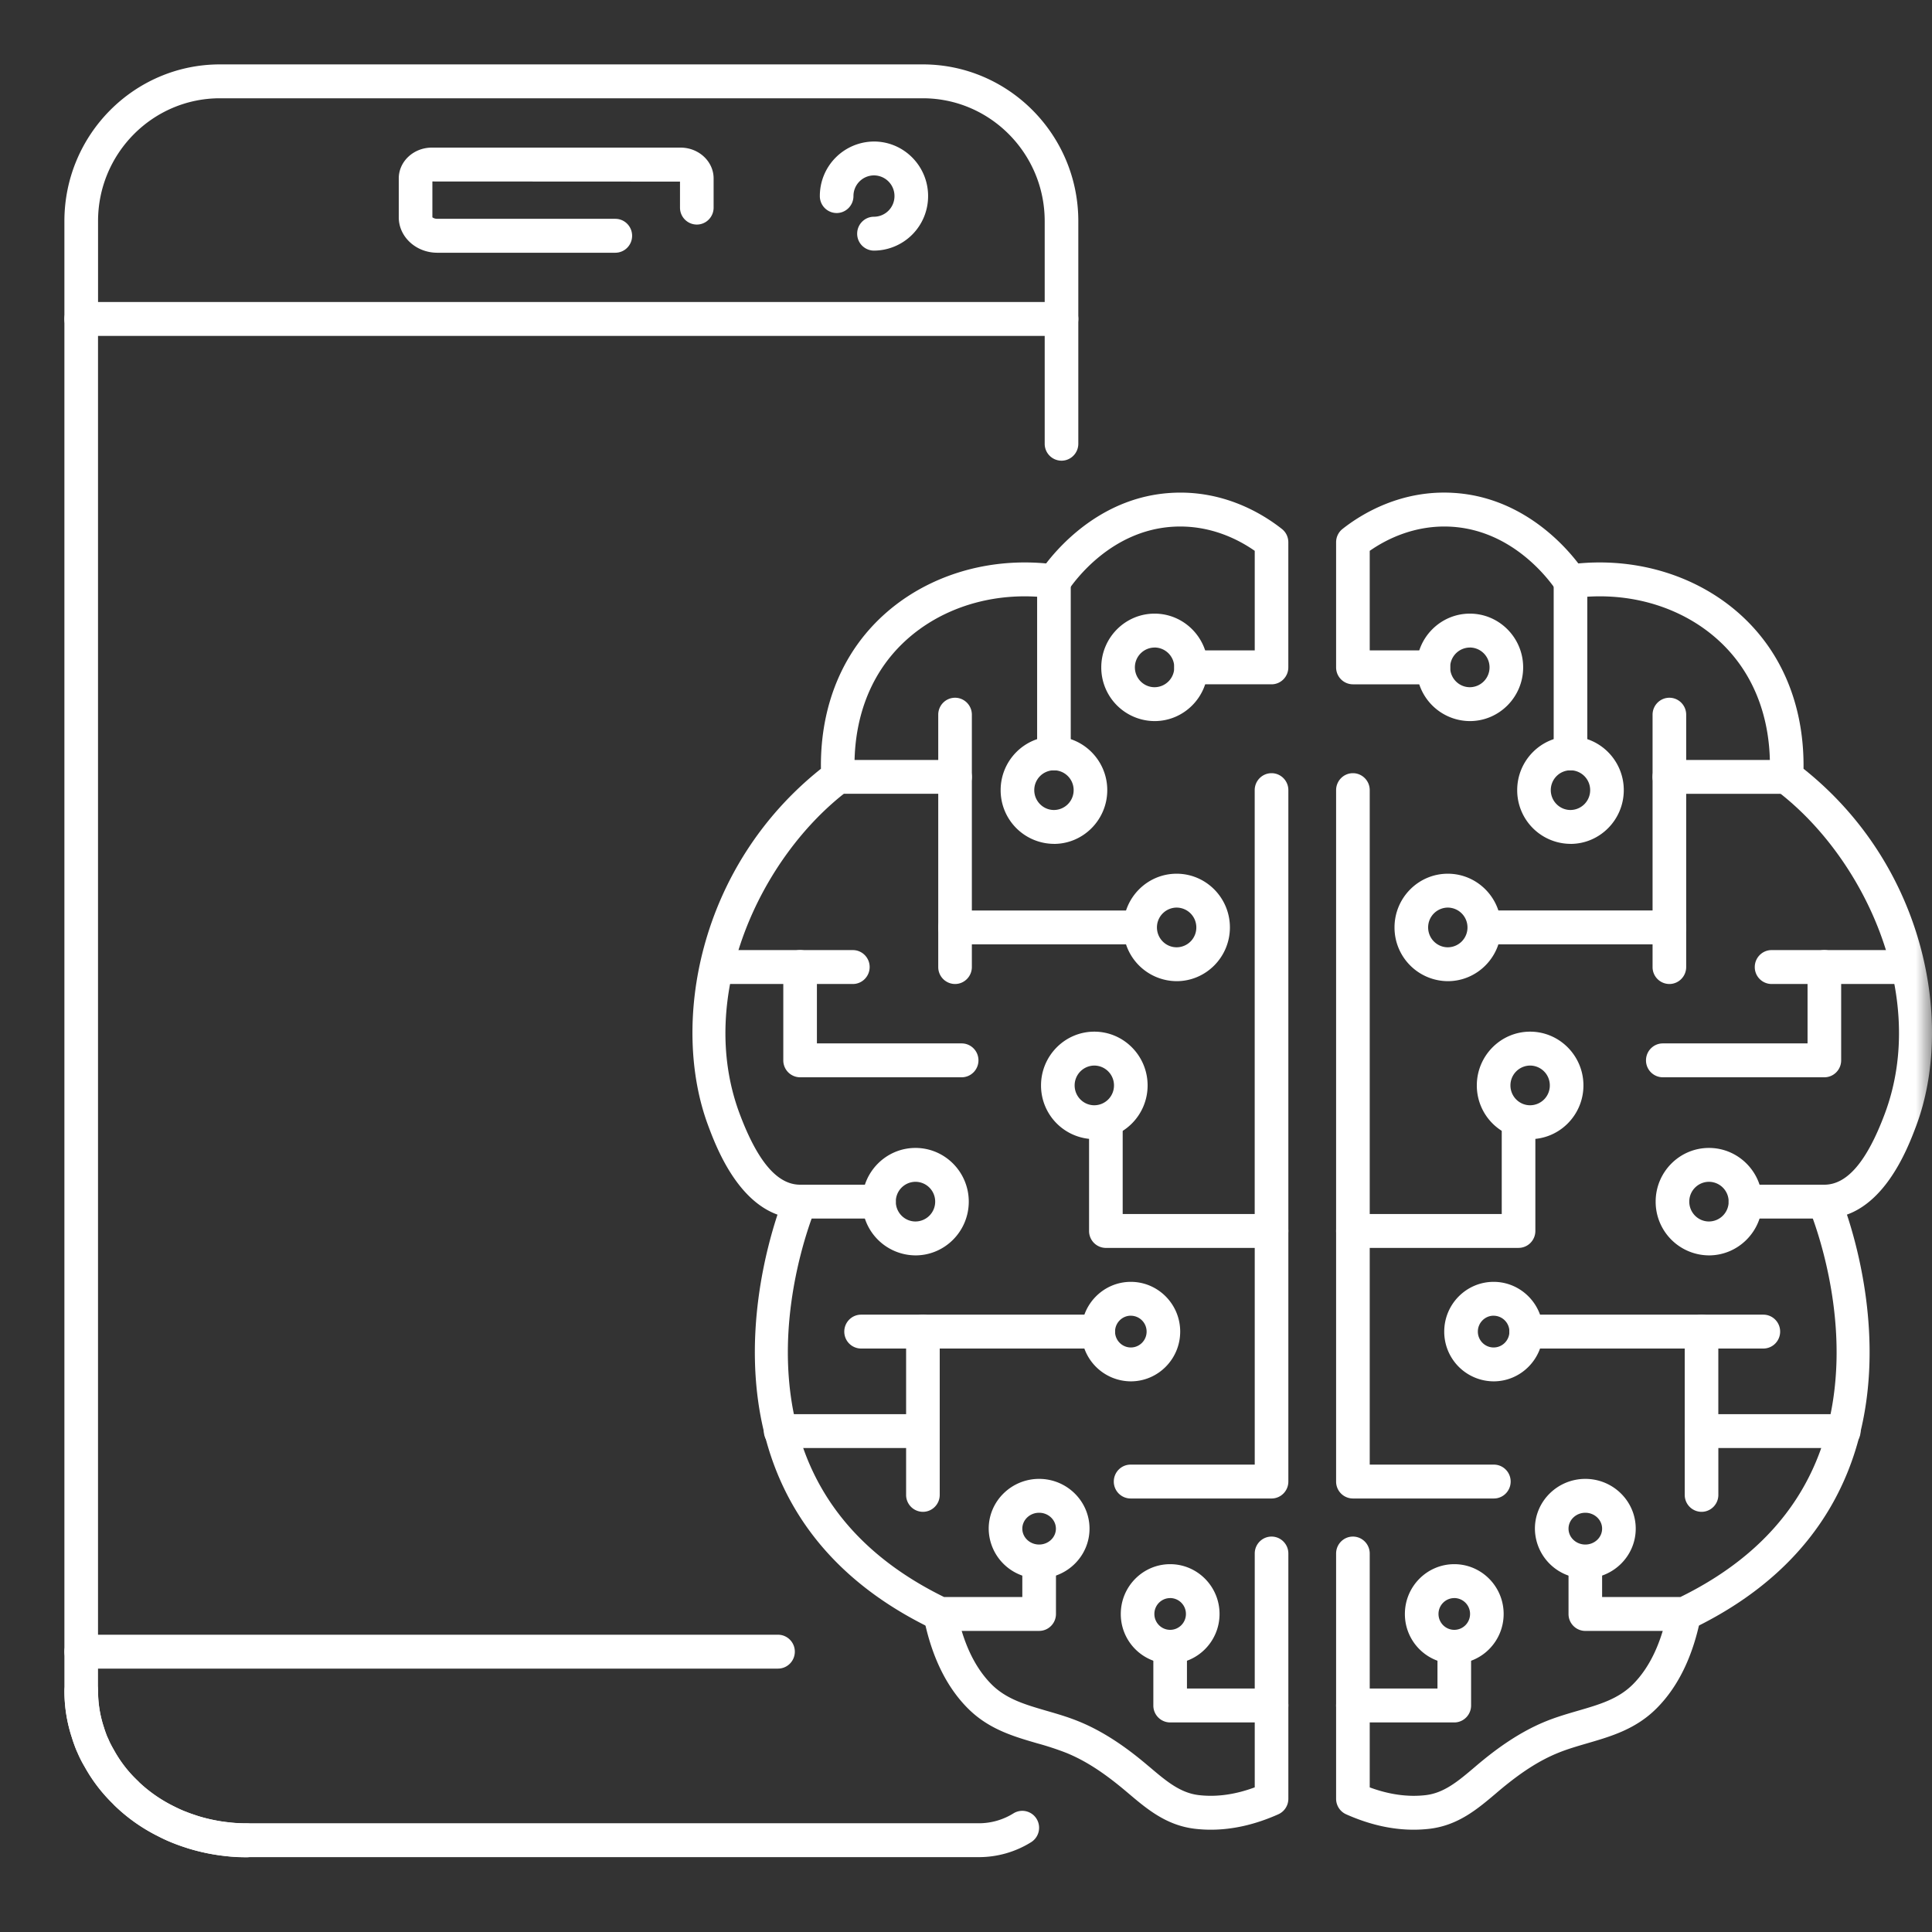 <svg width="60" height="60" viewBox="0 0 60 60" xmlns="http://www.w3.org/2000/svg" xmlns:xlink="http://www.w3.org/1999/xlink">
    <rect x="0" y="0" width="60" height="60" fill="#333333" stroke="none"/>
    <defs>
        <path id="a" d="M0 0h60v60H0z"/>
    </defs>
    <g fill="none" fill-rule="evenodd">
        <mask id="b" fill="#fff">
            <use xlink:href="#a"/>
        </mask>
        <g mask="url(#b)" fill="#FFF">
            <path d="M44.963 28.186a.615.615 0 0 0-.611.616c0 .34.274.617.611.617a.614.614 0 0 0 .611-.617.615.615 0 0 0-.61-.616m0 2.285a1.664 1.664 0 0 1-1.656-1.669c0-.92.742-1.668 1.655-1.668s1.655.748 1.655 1.668c0 .92-.742 1.669-1.655 1.669M47.52 33.092a.615.615 0 0 0-.612.617c0 .34.274.616.611.616a.614.614 0 0 0 .612-.616.615.615 0 0 0-.612-.617m0 2.285a1.664 1.664 0 0 1-1.655-1.668c0-.92.742-1.67 1.655-1.67s1.656.75 1.656 1.67c0 .92-.743 1.668-1.656 1.668M53.073 36.702a.614.614 0 0 0-.611.616c0 .34.274.616.611.616a.615.615 0 0 0 .612-.616.615.615 0 0 0-.612-.616m0 2.285a1.664 1.664 0 0 1-1.655-1.67c0-.919.742-1.667 1.655-1.667s1.656.748 1.656 1.668c0 .92-.743 1.669-1.656 1.669M45.648 20.11a.615.615 0 0 0-.612.616c0 .34.274.616.612.616a.615.615 0 0 0 .611-.616.615.615 0 0 0-.611-.617m0 2.285a1.664 1.664 0 0 1-1.656-1.668c0-.92.743-1.669 1.656-1.669.912 0 1.655.749 1.655 1.669s-.743 1.668-1.655 1.668M48.773 23.922a.615.615 0 0 0-.612.616c0 .34.275.617.612.617a.615.615 0 0 0 .611-.617.615.615 0 0 0-.611-.616m0 2.285a1.664 1.664 0 0 1-1.655-1.669c0-.92.742-1.668 1.655-1.668s1.655.749 1.655 1.668c0 .92-.742 1.67-1.655 1.67"/>
            <path d="M56.656 37.844h-2.45a.524.524 0 0 1-.521-.526c0-.29.233-.526.522-.526h2.45c.708 0 1.323-.722 1.878-2.207 1.366-3.655-.64-7.974-3.37-10.037a.528.528 0 0 1-.207-.449c.042-.816-.048-2.025-.72-3.151-1.04-1.745-3.158-2.676-5.395-2.371a.522.522 0 0 1-.504-.23c-.206-.31-1.33-1.865-3.246-1.988-1.137-.071-2.034.384-2.555.748v3.092h1.976c.288 0 .522.236.522.527 0 .29-.234.526-.522.526h-2.498a.524.524 0 0 1-.522-.526V16.84c0-.162.074-.315.2-.414.587-.463 1.82-1.225 3.465-1.118 2.045.131 3.355 1.535 3.857 2.19 2.533-.234 4.91.885 6.117 2.907.733 1.229.89 2.521.877 3.469 3.828 3.049 4.672 7.95 3.502 11.082-.268.714-1.08 2.887-2.856 2.887"/>
            <path d="M52.305 50.65h-3.071a.524.524 0 0 1-.522-.527v-1.49c0-.29.233-.526.522-.526.288 0 .521.235.521.526v.964h2.431c3.13-1.536 4.76-4.001 4.848-7.33.067-2.567-.847-4.717-.856-4.739a.528.528 0 0 1 .27-.692.52.52 0 0 1 .686.271c.041.093 3.955 9.39-4.605 13.49a.517.517 0 0 1-.224.052"/>
            <path d="M43.9 56.823c-.679 0-1.381-.16-2.096-.479a.527.527 0 0 1-.31-.48v-7.618c0-.29.233-.526.522-.526.288 0 .522.236.522.526v7.263c.608.225 1.194.305 1.744.24.573-.07 1.007-.438 1.51-.864l.063-.054c.487-.412 1.24-1.002 2.143-1.37.336-.137.673-.235.999-.33.676-.196 1.26-.366 1.718-.826.52-.523.882-1.291 1.078-2.285a.52.52 0 0 1 .614-.413.525.525 0 0 1 .41.619c-.237 1.201-.696 2.151-1.365 2.823-.647.652-1.42.876-2.166 1.093-.314.092-.61.178-.897.295-.59.24-1.165.61-1.863 1.2l-.063.054c-.577.489-1.175.994-2.056 1.102-.167.02-.337.03-.507.03"/>
            <path d="M45.164 53.492h-3.148a.524.524 0 0 1-.522-.527c0-.29.233-.526.522-.526h2.626v-1.295c0-.29.233-.526.522-.526.288 0 .522.236.522.526v1.821c0 .29-.234.527-.522.527M57.26 44.97h-4.418a.524.524 0 0 1-.521-.526V41.88h-4.924a.524.524 0 0 1-.522-.526c0-.29.234-.526.522-.526h5.445c.289 0 .522.235.522.526v2.564h3.896c.289 0 .522.236.522.526 0 .29-.233.526-.522.526M56.656 33.456H51.64a.524.524 0 0 1-.522-.526c0-.29.234-.526.522-.526h4.495v-2.372c0-.29.234-.526.522-.526h2.56c.288 0 .522.236.522.526 0 .29-.234.526-.522.526h-2.038v2.372c0 .29-.233.526-.522.526M51.844 29.328h-5.706a.524.524 0 0 1-.522-.526c0-.29.233-.526.522-.526h5.184v-4.15c0-.29.234-.525.522-.525h3.635c.288 0 .522.235.522.526 0 .29-.234.526-.522.526h-3.113v4.149c0 .29-.233.526-.522.526M48.773 23.922a.524.524 0 0 1-.522-.526v-5.34c0-.291.233-.527.522-.527.288 0 .522.236.522.526v5.34c0 .291-.234.527-.522.527M47.16 38.755h-5.144a.524.524 0 0 1-.522-.526v-13.69c0-.29.233-.527.522-.527.288 0 .522.236.522.526v13.165h4.1V34.85c0-.29.234-.526.522-.526.289 0 .522.235.522.526v3.378c0 .29-.233.526-.522.526"/>
            <path d="M46.393 46.537h-4.377a.524.524 0 0 1-.522-.526v-7.782c0-.291.233-.526.522-.526.288 0 .522.235.522.526v7.256h3.855c.288 0 .522.236.522.526 0 .29-.234.526-.522.526M56.656 30.559h-1.638a.524.524 0 0 1-.522-.527c0-.29.234-.526.522-.526h1.638c.289 0 .522.236.522.526 0 .29-.233.527-.522.527M51.844 24.653a.524.524 0 0 1-.522-.526v-1.932c0-.29.234-.526.522-.526.289 0 .522.236.522.526v1.932c0 .29-.233.526-.522.526M51.844 30.559a.524.524 0 0 1-.522-.527v-1.23c0-.29.234-.526.522-.526.289 0 .522.235.522.526v1.23c0 .29-.233.527-.522.527M52.843 46.951a.524.524 0 0 1-.522-.526v-1.98c0-.291.233-.527.522-.527.288 0 .522.236.522.526v1.981c0 .29-.234.526-.522.526M49.234 46.98c-.288 0-.522.222-.522.494s.234.493.522.493c.287 0 .521-.221.521-.493s-.234-.494-.521-.494m0 2.039a1.557 1.557 0 0 1-1.566-1.545c0-.852.703-1.546 1.566-1.546.863 0 1.565.694 1.565 1.546 0 .852-.702 1.545-1.565 1.545M45.164 49.63c-.27 0-.49.22-.49.493 0 .272.22.493.49.493s.49-.22.49-.493a.492.492 0 0 0-.49-.494m0 2.04a1.541 1.541 0 0 1-1.534-1.546c0-.852.688-1.546 1.534-1.546.846 0 1.533.694 1.533 1.546 0 .852-.687 1.545-1.533 1.545M46.386 40.86c-.27 0-.49.222-.49.494s.22.493.49.493.49-.22.49-.493a.492.492 0 0 0-.49-.493m0 2.038a1.541 1.541 0 0 1-1.534-1.545c0-.852.688-1.545 1.534-1.545.845 0 1.533.693 1.533 1.545s-.688 1.545-1.533 1.545M54.762 41.88h-1.92a.524.524 0 0 1-.522-.526c0-.29.234-.526.522-.526h1.92c.289 0 .522.236.522.526 0 .29-.233.526-.522.526M36.541 28.186a.615.615 0 0 0-.611.616c0 .34.274.617.611.617a.614.614 0 0 0 .612-.617.615.615 0 0 0-.612-.616m0 2.285a1.664 1.664 0 0 1-1.655-1.669c0-.92.742-1.668 1.655-1.668s1.655.748 1.655 1.668c0 .92-.742 1.669-1.655 1.669M33.985 33.092a.615.615 0 0 0-.611.617c0 .34.274.616.611.616a.614.614 0 0 0 .611-.616.615.615 0 0 0-.611-.617m0 2.285a1.664 1.664 0 0 1-1.655-1.668c0-.92.742-1.67 1.655-1.67s1.655.75 1.655 1.67c0 .92-.742 1.668-1.655 1.668M28.431 36.702a.614.614 0 0 0-.611.616c0 .34.274.616.611.616a.615.615 0 0 0 .612-.616.614.614 0 0 0-.612-.616m0 2.285a1.664 1.664 0 0 1-1.655-1.67c0-.919.742-1.667 1.655-1.667s1.655.748 1.655 1.668c0 .92-.742 1.669-1.655 1.669M35.857 20.11a.615.615 0 0 0-.612.616c0 .34.274.616.612.616a.615.615 0 0 0 .611-.616.615.615 0 0 0-.611-.617m0 2.285a1.664 1.664 0 0 1-1.656-1.668c0-.92.743-1.669 1.656-1.669.913 0 1.655.749 1.655 1.669s-.742 1.668-1.655 1.668M32.731 23.922a.615.615 0 0 0-.611.616c0 .34.274.617.611.617a.615.615 0 0 0 .612-.617.615.615 0 0 0-.612-.616m0 2.285a1.664 1.664 0 0 1-1.655-1.669c0-.92.743-1.668 1.655-1.668.913 0 1.656.749 1.656 1.668 0 .92-.743 1.67-1.656 1.67"/>
            <path d="M27.298 37.844h-2.45c-1.776 0-2.588-2.173-2.855-2.887-1.17-3.131-.327-8.033 3.502-11.082-.014-.948.144-2.24.876-3.469 1.206-2.022 3.583-3.142 6.117-2.908.503-.653 1.813-2.058 3.857-2.189 1.649-.108 2.878.655 3.465 1.118.127.1.2.252.2.414v3.885c0 .29-.233.526-.521.526H36.99a.524.524 0 0 1-.522-.526c0-.29.234-.527.522-.527h1.977v-3.092c-.521-.364-1.416-.82-2.555-.748-1.916.123-3.04 1.678-3.247 1.989a.523.523 0 0 1-.503.229c-2.238-.305-4.355.626-5.396 2.37-.672 1.127-.762 2.336-.72 3.152a.528.528 0 0 1-.207.449c-2.73 2.063-4.736 6.382-3.37 10.037.556 1.485 1.17 2.207 1.879 2.207h2.45c.288 0 .522.235.522.526 0 .29-.234.526-.522.526"/>
            <path d="M32.27 50.65H29.2a.518.518 0 0 1-.224-.052c-8.56-4.102-4.646-13.398-4.605-13.491a.52.52 0 0 1 .687-.271.528.528 0 0 1 .27.692c-.01.022-.924 2.172-.857 4.74.088 3.328 1.719 5.793 4.848 7.329h2.43v-.964c0-.29.234-.526.523-.526.288 0 .522.235.522.526v1.49c0 .29-.234.526-.522.526"/>
            <path d="M37.605 56.823a4.2 4.2 0 0 1-.507-.03c-.882-.108-1.48-.613-2.057-1.102l-.063-.053c-.698-.59-1.272-.96-1.863-1.201a9.043 9.043 0 0 0-.897-.295c-.747-.217-1.519-.441-2.166-1.093-.668-.672-1.127-1.622-1.365-2.823a.525.525 0 0 1 .41-.619.52.52 0 0 1 .614.413c.196.994.559 1.762 1.078 2.285.458.46 1.042.63 1.718.827.326.094.663.192 1 .33.902.367 1.655.957 2.142 1.37l.064.053c.502.426.936.793 1.51.863.55.066 1.136-.014 1.744-.24v-7.262c0-.29.233-.526.522-.526.288 0 .522.236.522.526v7.617a.527.527 0 0 1-.311.481c-.714.319-1.417.479-2.095.479"/>
            <path d="M39.489 53.492H36.34a.524.524 0 0 1-.522-.527v-1.82c0-.291.234-.527.522-.527.289 0 .522.236.522.526v1.295h2.627c.288 0 .522.236.522.526 0 .29-.234.527-.522.527M28.662 44.97h-4.418a.524.524 0 0 1-.522-.526c0-.29.234-.526.522-.526h3.896v-2.564c0-.29.233-.526.522-.526h5.445c.288 0 .522.235.522.526 0 .29-.234.526-.522.526h-4.923v2.564c0 .29-.234.526-.522.526M29.865 33.456h-5.017a.524.524 0 0 1-.522-.526v-2.372h-2.037a.524.524 0 0 1-.522-.526c0-.29.233-.526.522-.526h2.559c.288 0 .522.236.522.526v2.372h4.495c.288 0 .522.236.522.526 0 .29-.234.526-.522.526M35.367 29.328H29.66a.524.524 0 0 1-.522-.526v-4.15h-3.113a.524.524 0 0 1-.522-.525c0-.29.234-.526.522-.526h3.635c.288 0 .522.235.522.526v4.149h5.185c.288 0 .522.235.522.526 0 .29-.234.526-.522.526M32.731 23.922a.524.524 0 0 1-.522-.526v-5.34c0-.291.234-.527.522-.527.289 0 .522.236.522.526v5.34c0 .291-.233.527-.522.527M39.489 38.755h-5.145a.524.524 0 0 1-.522-.526V34.85c0-.29.234-.526.522-.526.288 0 .522.235.522.526v2.852h4.1V24.538c0-.29.234-.526.523-.526.288 0 .522.236.522.526v13.69c0 .291-.234.527-.522.527"/>
            <path d="M39.489 46.537h-4.377a.524.524 0 0 1-.522-.526c0-.29.233-.526.522-.526h3.855v-7.256c0-.291.233-.526.522-.526.288 0 .522.235.522.526v7.782c0 .29-.234.526-.522.526M26.486 30.559h-1.638a.524.524 0 0 1-.522-.527c0-.29.234-.526.522-.526h1.638c.289 0 .522.236.522.526 0 .29-.233.527-.522.527M29.66 24.653a.524.524 0 0 1-.522-.526v-1.932c0-.29.233-.526.522-.526.288 0 .522.236.522.526v1.932c0 .29-.234.526-.522.526M29.66 30.559a.524.524 0 0 1-.522-.527v-1.23c0-.29.233-.526.522-.526.288 0 .522.235.522.526v1.23c0 .29-.234.527-.522.527M28.662 46.951a.524.524 0 0 1-.522-.526v-1.98c0-.291.233-.527.522-.527.288 0 .522.236.522.526v1.981c0 .29-.234.526-.522.526M32.27 46.98c-.287 0-.521.222-.521.494s.234.493.522.493c.287 0 .521-.221.521-.493s-.234-.494-.521-.494m0 2.039a1.557 1.557 0 0 1-1.566-1.545c0-.852.703-1.546 1.566-1.546.863 0 1.565.694 1.565 1.546 0 .852-.702 1.545-1.565 1.545M36.34 49.63c-.27 0-.49.22-.49.493 0 .272.22.493.49.493s.49-.22.49-.493a.492.492 0 0 0-.49-.494m0 2.04a1.541 1.541 0 0 1-1.533-1.546c0-.852.688-1.546 1.533-1.546.846 0 1.534.694 1.534 1.546 0 .852-.688 1.545-1.534 1.545M35.119 40.86c-.27 0-.49.222-.49.494s.22.493.49.493.49-.22.49-.493a.492.492 0 0 0-.49-.493m0 2.038a1.541 1.541 0 0 1-1.534-1.545c0-.852.688-1.545 1.534-1.545.845 0 1.533.693 1.533 1.545s-.688 1.545-1.533 1.545M28.662 41.88h-1.92a.524.524 0 0 1-.522-.526c0-.29.234-.526.522-.526h1.92c.288 0 .522.236.522.526 0 .29-.234.526-.522.526M7.658 57.68c-.225 0-.418-.01-.59-.033l-.03-.003a6.087 6.087 0 0 1-1.211-.246l-.127-.043a4.17 4.17 0 0 1-.277-.1 4.162 4.162 0 0 1-.503-.224 5.528 5.528 0 0 1-1.362-.964 4.88 4.88 0 0 1-.925-1.196 4.692 4.692 0 0 1-.213-.42 1.751 1.751 0 0 1-.11-.262 2.39 2.39 0 0 1-.075-.222A4.566 4.566 0 0 1 2 52.514V9.906c0-.29.234-.527.522-.527.288 0 .522.236.522.527v42.608c0 .386.062.767.185 1.133.022.073.04.124.061.18a.908.908 0 0 0 .057.14.533.533 0 0 1 .025.052c.045.11.108.222.174.341.194.352.44.67.73.945.324.313.697.576 1.111.785.15.076.276.136.406.18.097.04.167.064.237.087l.127.044c.189.06.414.112.672.156.105.017.217.03.325.041l.037.005c.136.017.286.025.467.025.288 0 .521.236.521.526 0 .29-.233.526-.521.526M32.966 14.307a.524.524 0 0 1-.522-.526V9.906c0-.29.233-.527.522-.527.288 0 .522.236.522.527v3.875c0 .29-.234.526-.522.526"/>
            <path d="M3.044 9.38h29.4V6.867c0-2.103-1.699-3.815-3.786-3.815H6.83c-2.087 0-3.785 1.712-3.785 3.815V9.38zm29.921 1.052H2.522A.524.524 0 0 1 2 9.906V6.867C2 4.184 4.167 2 6.83 2h21.828c2.663 0 4.83 2.184 4.83 4.867v3.039c0 .29-.234.526-.523.526z"/>
            <path d="M19.11 7.849h-5.53c-.66 0-1.196-.494-1.196-1.1V5.54c0-.527.461-.956 1.028-.956h7.722c.567 0 1.028.43 1.028.957v.907c0 .29-.233.526-.522.526a.524.524 0 0 1-.522-.526V5.64l-7.69-.004v1.113c.005.003.058.047.152.047h5.53c.288 0 .521.236.521.527 0 .29-.233.526-.522.526M24.163 51.82H2.523A.524.524 0 0 1 2 51.294c0-.29.234-.526.522-.526h21.64c.288 0 .522.236.522.526 0 .29-.234.526-.522.526M27.142 7.783a.524.524 0 0 1-.522-.526c0-.29.234-.526.522-.526a.64.64 0 0 0 .637-.642.64.64 0 0 0-.637-.642.64.64 0 0 0-.637.642c0 .29-.234.527-.522.527a.524.524 0 0 1-.522-.527 1.69 1.69 0 0 1 1.681-1.694c.927 0 1.681.76 1.681 1.694a1.69 1.69 0 0 1-1.681 1.694M30.4 57.675H7.66c-.195 0-.382-.008-.569-.023a6.323 6.323 0 0 1-1.656-.389 5.8 5.8 0 0 1-.514-.232 5.3 5.3 0 0 1-1.364-.958.487.487 0 0 1-.047-.053 5.013 5.013 0 0 1-.879-1.145 3.452 3.452 0 0 1-.227-.445 4.698 4.698 0 0 1-.172-.467 4.636 4.636 0 0 1-.23-1.452c0-.29.234-.526.522-.526.288 0 .522.236.522.526 0 .39.061.77.181 1.135.042.138.09.26.14.376.042.102.098.21.165.32.206.368.453.686.744.96a.525.525 0 0 1 .052.057c.313.295.667.54 1.054.729.156.078.293.14.427.193.45.17.912.28 1.372.323.152.012.312.019.479.019H30.4c.38 0 .752-.107 1.073-.307a.52.52 0 0 1 .719.17.529.529 0 0 1-.17.725 3.065 3.065 0 0 1-1.622.464"/>
        </g>
    </g>
</svg>
